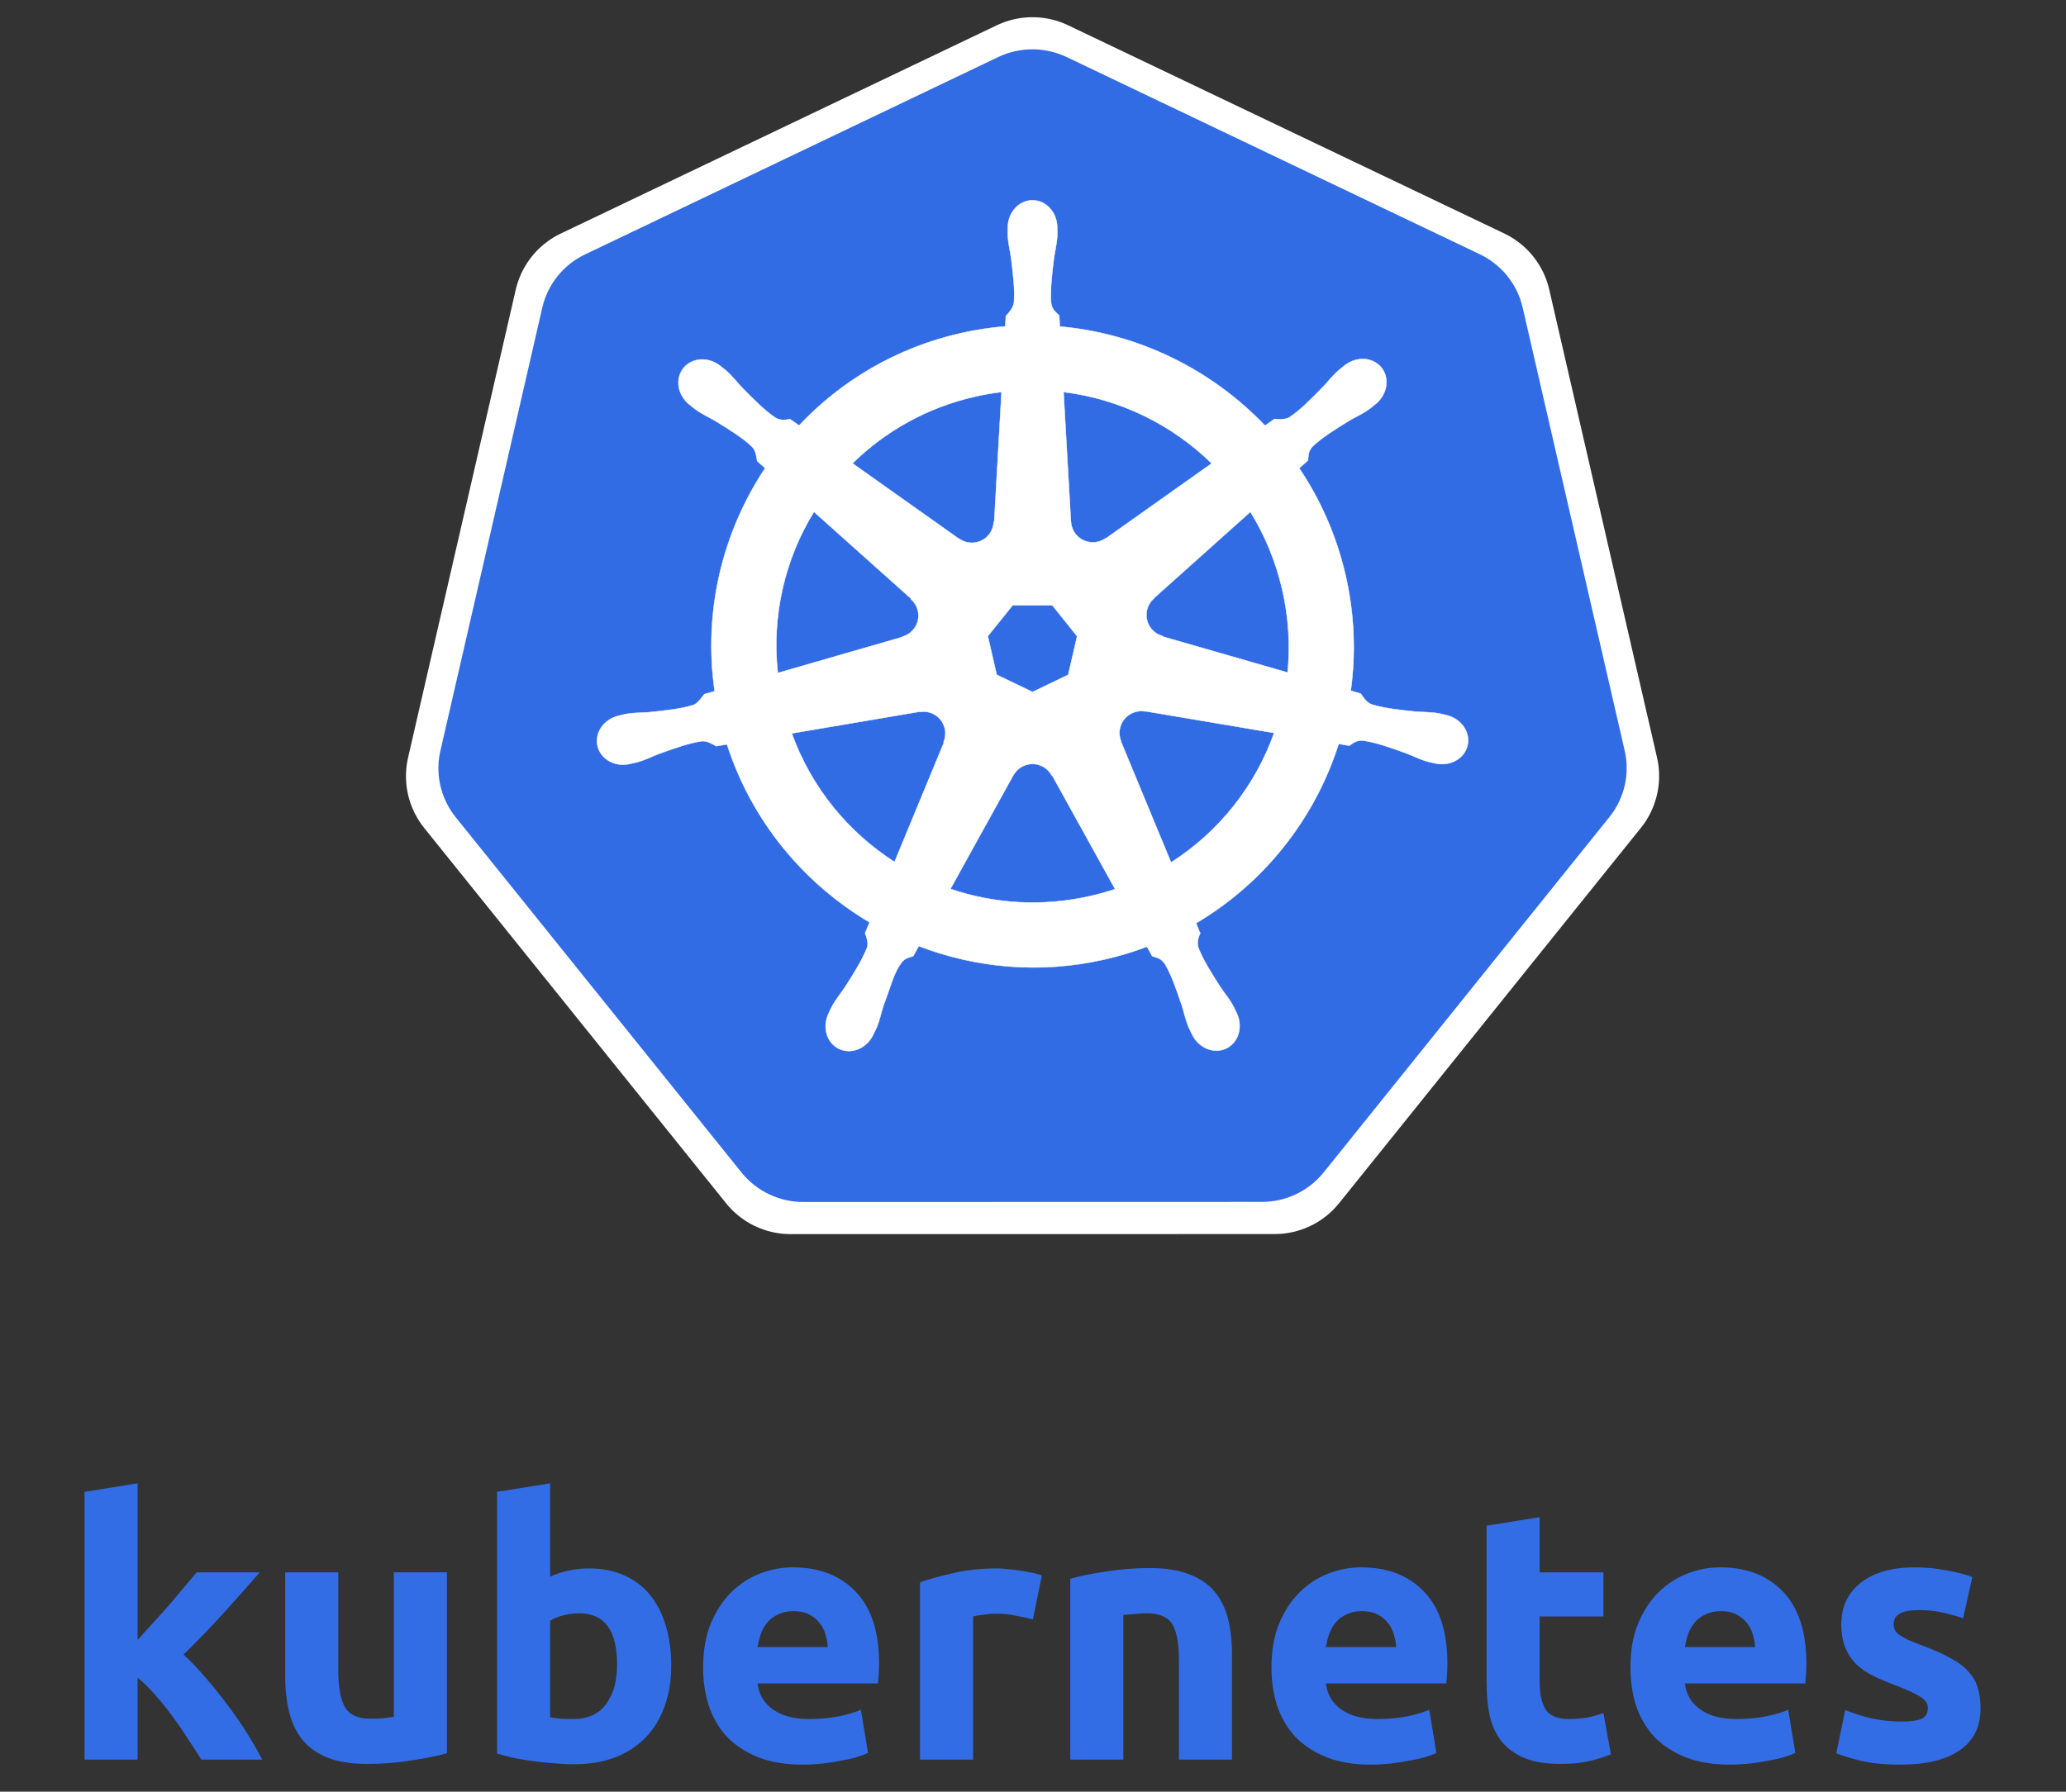 <?xml version="1.0" encoding="UTF-8" standalone="no"?><!DOCTYPE svg PUBLIC "-//W3C//DTD SVG 1.1//EN" "http://www.w3.org/Graphics/SVG/1.1/DTD/svg11.dtd"><svg width="100%" height="100%" viewBox="0 0 1222 1060" version="1.1" xmlns="http://www.w3.org/2000/svg" xmlns:xlink="http://www.w3.org/1999/xlink" xml:space="preserve" xmlns:serif="http://www.serif.com/" style="fill-rule:evenodd;clip-rule:evenodd;stroke-linejoin:round;"><rect x="0" y="0" width="1222" height="1060" fill="#333333" stroke="none"/><g id="Layer-1" serif:id="Layer 1"><path id="path3054-2-9" d="M610.686,59.119l257.971,123.181l63.74,276.842l-178.488,222.034l-286.312,0.031l-178.536,-221.997l63.681,-276.855l257.944,-123.236Z" style="fill:#fff;fill-rule:nonzero;stroke:#fff;stroke-width:97.88px;"/><path id="path3055" d="M608.293,29.24c-6.214,0.313 -12.302,1.853 -17.907,4.531l-244.343,116.75c-12.803,6.114 -22.118,17.698 -25.282,31.437l-60.281,262.25c-2.811,12.203 -0.521,25.029 6.344,35.532c0.824,1.271 1.711,2.502 2.656,3.687l169.125,210.281c8.862,11.015 22.323,17.441 36.531,17.438l271.219,-0.063c14.203,0.011 27.663,-6.403 36.531,-17.406l169.063,-210.312c8.867,-11.021 12.195,-25.473 9.031,-39.219l-60.375,-262.25c-3.163,-13.74 -12.479,-25.324 -25.281,-31.438l-244.375,-116.687c-7.05,-3.368 -14.841,-4.927 -22.656,-4.531Z" style="fill:#326ce5;fill-rule:nonzero;"/><path id="path3059" d="M610.714,118.487c-8.077,0.001 -14.626,7.276 -14.625,16.25c0,0.137 0.028,0.269 0.031,0.406c-0.012,1.219 -0.071,2.688 -0.031,3.75c0.192,5.176 1.321,9.137 2,13.906c1.23,10.207 2.261,18.668 1.625,26.531c-0.619,2.966 -2.803,5.678 -4.75,7.563l-0.344,6.187c-8.777,0.728 -17.612,2.059 -26.437,4.063c-37.975,8.622 -70.671,28.183 -95.563,54.594c-1.615,-1.102 -4.441,-3.129 -5.281,-3.75c-2.611,0.352 -5.25,1.158 -8.688,-0.844c-6.545,-4.406 -12.506,-10.487 -19.719,-17.813c-3.305,-3.504 -5.698,-6.841 -9.625,-10.218c-0.891,-0.767 -2.252,-1.805 -3.25,-2.594c-3.069,-2.448 -6.69,-3.724 -10.187,-3.844c-4.496,-0.154 -8.824,1.604 -11.656,5.156c-5.036,6.316 -3.423,15.969 3.593,21.563c0.072,0.057 0.147,0.101 0.219,0.156c0.964,0.782 2.145,1.783 3.031,2.438c4.167,3.076 7.974,4.651 12.125,7.093c8.747,5.402 15.999,9.881 21.75,15.282c2.246,2.394 2.639,6.613 2.938,8.437l4.687,4.188c-25.093,37.763 -36.706,84.409 -29.843,131.937l-6.125,1.781c-1.615,2.085 -3.896,5.365 -6.282,6.344c-7.525,2.37 -15.994,3.241 -26.218,4.313c-4.801,0.399 -8.942,0.161 -14.032,1.125c-1.12,0.212 -2.68,0.618 -3.906,0.906c-0.042,0.009 -0.082,0.022 -0.125,0.031c-0.067,0.016 -0.154,0.048 -0.219,0.063c-8.62,2.082 -14.157,10.006 -12.375,17.812c1.784,7.808 10.204,12.557 18.875,10.688c0.063,-0.015 0.154,-0.017 0.219,-0.032c0.098,-0.022 0.184,-0.069 0.281,-0.093c1.209,-0.266 2.724,-0.561 3.782,-0.844c5.003,-1.34 8.627,-3.308 13.125,-5.031c9.677,-3.471 17.691,-6.37 25.5,-7.5c3.261,-0.256 6.697,2.012 8.406,2.969l6.375,-1.094c14.67,45.483 45.414,82.245 84.344,105.312l-2.657,6.375c0.958,2.476 2.014,5.825 1.301,8.27c-2.839,7.361 -7.701,15.131 -13.238,23.793c-2.681,4.002 -5.425,7.107 -7.844,11.687c-0.579,1.096 -1.316,2.78 -1.875,3.938c-3.759,8.042 -1.001,17.305 6.219,20.781c7.266,3.498 16.284,-0.191 20.187,-8.25c0.006,-0.011 0.026,-0.02 0.032,-0.031c0.004,-0.009 -0.004,-0.023 0,-0.031c0.556,-1.143 1.343,-2.645 1.812,-3.719c2.072,-4.747 2.762,-8.815 4.219,-13.406c3.87,-9.721 5.996,-19.919 11.322,-26.274c1.459,-1.741 3.837,-2.41 6.303,-3.07l3.312,-6c33.939,13.027 71.927,16.522 109.875,7.906c8.657,-1.965 17.015,-4.509 25.094,-7.562c0.931,1.651 2.661,4.825 3.125,5.625c2.506,0.815 5.241,1.236 7.469,4.531c3.985,6.809 6.711,14.864 10.031,24.594c1.458,4.591 2.178,8.659 4.25,13.406c0.472,1.082 1.256,2.605 1.813,3.75c3.894,8.085 12.942,11.787 20.218,8.281c7.22,-3.478 9.98,-12.74 6.219,-20.781c-0.559,-1.158 -1.327,-2.842 -1.906,-3.938c-2.42,-4.579 -5.163,-7.654 -7.844,-11.656c-5.537,-8.662 -10.13,-15.858 -12.969,-23.219c-1.187,-3.796 0.201,-6.157 1.125,-8.625c-0.553,-0.634 -1.738,-4.22 -2.437,-5.906c40.457,-23.888 70.298,-62.021 84.312,-106.062c1.893,0.297 5.182,0.879 6.25,1.093c2.2,-1.45 4.222,-3.343 8.188,-3.031c7.808,1.129 15.823,4.03 25.5,7.5c4.498,1.723 8.122,3.723 13.125,5.063c1.057,0.283 2.572,0.547 3.781,0.812c0.097,0.024 0.183,0.072 0.281,0.094c0.066,0.014 0.157,0.017 0.219,0.031c8.673,1.867 17.094,-2.879 18.875,-10.687c1.781,-7.807 -3.754,-15.732 -12.375,-17.813c-1.254,-0.285 -3.032,-0.769 -4.25,-1c-5.089,-0.964 -9.231,-0.726 -14.031,-1.125c-10.225,-1.071 -18.694,-1.943 -26.219,-4.312c-3.068,-1.191 -5.251,-4.842 -6.312,-6.344l-5.907,-1.719c3.063,-22.154 2.237,-45.211 -3.062,-68.281c-5.349,-23.285 -14.801,-44.581 -27.406,-63.344c1.515,-1.377 4.376,-3.911 5.187,-4.656c0.237,-2.624 0.034,-5.376 2.75,-8.281c5.751,-5.401 13.003,-9.879 21.75,-15.282c4.152,-2.442 7.99,-4.017 12.156,-7.093c0.943,-0.696 2.229,-1.798 3.219,-2.594c7.015,-5.597 8.631,-15.249 3.594,-21.563c-5.037,-6.314 -14.797,-6.909 -21.813,-1.312c-0.998,0.791 -2.353,1.822 -3.25,2.594c-3.926,3.377 -6.351,6.714 -9.656,10.218c-7.212,7.326 -13.174,13.438 -19.719,17.844c-2.836,1.651 -6.99,1.08 -8.875,0.969l-5.562,3.969c-31.719,-33.261 -74.905,-54.526 -121.406,-58.657c-0.13,-1.949 -0.301,-5.471 -0.344,-6.531c-1.904,-1.822 -4.203,-3.377 -4.781,-7.313c-0.636,-7.863 0.426,-16.324 1.656,-26.531c0.679,-4.769 1.807,-8.73 2,-13.906c0.044,-1.177 -0.026,-2.884 -0.031,-4.156c-0.001,-8.974 -6.548,-16.251 -14.625,-16.25l0,0Zm-18.313,113.437l-4.343,76.719l-0.313,0.156c-0.291,6.864 -5.94,12.344 -12.875,12.344c-2.841,0 -5.463,-0.912 -7.594,-2.469l-0.125,0.063l-62.906,-44.594c19.334,-19.011 44.063,-33.06 72.563,-39.531c5.205,-1.182 10.409,-2.059 15.593,-2.688Zm36.657,0c33.273,4.093 64.045,19.159 87.625,42.25l-62.5,44.313l-0.219,-0.094c-5.548,4.052 -13.364,3.046 -17.688,-2.375c-1.771,-2.221 -2.7,-4.832 -2.812,-7.469l-0.063,-0.031l-4.343,-76.594Zm-147.625,70.875l57.437,51.375l-0.062,0.313c5.184,4.507 5.948,12.328 1.625,17.75c-1.772,2.221 -4.143,3.71 -6.688,4.406l-0.062,0.25l-73.625,21.25c-3.748,-34.265 4.328,-67.574 21.375,-95.344Zm258.156,0.031c8.534,13.833 14.996,29.283 18.844,46.032c3.801,16.548 4.754,33.067 3.187,49.031l-74,-21.313l-0.062,-0.312c-6.627,-1.811 -10.699,-8.552 -9.157,-15.313c0.632,-2.769 2.102,-5.112 4.094,-6.843l-0.031,-0.157l57.125,-51.125l0,0Zm-140.656,55.313l23.531,0l14.625,18.281l-5.25,22.813l-21.125,10.156l-21.188,-10.188l-5.25,-22.812l14.657,-18.25Zm75.437,62.562c1,-0.05 1.996,0.04 2.969,0.219l0.125,-0.156l76.156,12.875c-11.145,31.313 -32.473,58.44 -60.969,76.594l-29.562,-71.407l0.093,-0.125c-2.715,-6.31 0.002,-13.709 6.25,-16.718c1.6,-0.771 3.271,-1.197 4.938,-1.282l0,0Zm-127.906,0.313c5.811,0.081 11.024,4.115 12.375,10.031c0.632,2.77 0.324,5.514 -0.719,7.938l0.219,0.281l-29.25,70.687c-27.347,-17.548 -49.13,-43.824 -60.781,-76.062l75.5,-12.813l0.125,0.157c0.844,-0.156 1.701,-0.231 2.531,-0.219l0,0Zm63.781,30.969c2.024,-0.075 4.079,0.341 6.031,1.281c2.56,1.232 4.537,3.173 5.782,5.5l0.281,0l37.219,67.25c-4.831,1.619 -9.797,3.003 -14.875,4.156c-28.465,6.463 -56.839,4.505 -82.532,-4.25l37.125,-67.125l0.063,0c2.227,-4.164 6.452,-6.649 10.906,-6.812Z" style="fill:#fff;fill-rule:nonzero;stroke:#fff;stroke-width:0.25px;stroke-linejoin:miter;"/><g id="text4373-4"><path id="path2985-1" d="M81.39,970.274c3.09,-3.371 6.25,-6.882 9.481,-10.534c3.37,-3.652 6.601,-7.233 9.691,-10.744c3.089,-3.652 5.968,-7.093 8.637,-10.323c2.809,-3.231 5.197,-6.04 7.163,-8.427l37.289,0c-7.444,8.567 -14.747,16.783 -21.91,24.648c-7.022,7.725 -14.747,15.731 -23.174,24.017c4.213,3.792 8.567,8.357 13.062,13.694c4.494,5.197 8.848,10.604 13.062,16.222c4.213,5.618 8.075,11.236 11.587,16.854c3.511,5.617 6.46,10.744 8.848,15.379l-36.025,0c-2.248,-3.652 -4.846,-7.655 -7.795,-12.009c-2.809,-4.494 -5.829,-8.918 -9.059,-13.272c-3.23,-4.494 -6.671,-8.778 -10.323,-12.851c-3.511,-4.073 -7.023,-7.514 -10.534,-10.323l0,48.455l-31.39,0l0,-158.426l31.39,-5.057l0,92.697" style="fill:#326de5;fill-rule:nonzero;"/><path id="path2987-3" d="M264.33,1037.27c-5.337,1.544 -12.219,2.949 -20.646,4.213c-8.427,1.404 -17.275,2.107 -26.545,2.107c-9.41,0 -17.275,-1.264 -23.595,-3.792c-6.18,-2.528 -11.095,-6.04 -14.747,-10.534c-3.652,-4.635 -6.25,-10.112 -7.795,-16.433c-1.545,-6.32 -2.317,-13.272 -2.317,-20.856l0,-61.727l31.39,0l0,57.935c0,10.112 1.334,17.415 4.003,21.91c2.668,4.494 7.654,6.741 14.957,6.741c2.248,0 4.635,-0.07 7.163,-0.21c2.528,-0.281 4.775,-0.562 6.742,-0.843l0,-85.533l31.39,0l0,107.022" style="fill:#326de5;fill-rule:nonzero;"/><path id="path2989-2" d="M364.999,984.81c0,-20.225 -7.444,-30.337 -22.332,-30.337c-3.23,0 -6.46,0.421 -9.69,1.264c-3.09,0.843 -5.618,1.896 -7.585,3.16l0,57.093c1.545,0.28 3.511,0.561 5.899,0.842c2.388,0.141 4.986,0.211 7.795,0.211c8.567,0 15.028,-2.949 19.382,-8.848c4.354,-5.899 6.531,-13.694 6.531,-23.385m32.022,0.843c0,8.848 -1.334,16.854 -4.003,24.016c-2.528,7.163 -6.25,13.273 -11.165,18.329c-4.916,5.056 -10.955,8.989 -18.118,11.798c-7.163,2.668 -15.309,4.002 -24.438,4.002c-3.792,0 -7.795,-0.21 -12.009,-0.632c-4.073,-0.281 -8.146,-0.702 -12.219,-1.264c-3.932,-0.561 -7.724,-1.193 -11.376,-1.896c-3.652,-0.842 -6.882,-1.685 -9.691,-2.528l0,-154.844l31.39,-5.057l0,55.197c3.511,-1.545 7.163,-2.739 10.955,-3.582c3.792,-0.842 7.865,-1.264 12.219,-1.264c7.865,0 14.818,1.405 20.857,4.214c6.039,2.668 11.095,6.531 15.168,11.587c4.073,5.056 7.163,11.165 9.27,18.328c2.107,7.023 3.16,14.888 3.16,23.596" style="fill:#326de5;fill-rule:nonzero;"/><path id="path2991-8" d="M415.88,986.495c0,-9.831 1.474,-18.398 4.424,-25.702c3.09,-7.443 7.092,-13.623 12.008,-18.539c4.916,-4.916 10.534,-8.637 16.854,-11.166c6.461,-2.528 13.062,-3.792 19.803,-3.792c15.73,0 28.16,4.846 37.289,14.537c9.129,9.55 13.694,23.665 13.694,42.345c0,1.826 -0.07,3.862 -0.211,6.109c-0.14,2.107 -0.281,4.003 -0.421,5.689l-71.207,0c0.702,6.46 3.721,11.587 9.059,15.379c5.337,3.792 12.499,5.688 21.488,5.688c5.758,0 11.376,-0.492 16.854,-1.475c5.618,-1.123 10.182,-2.458 13.694,-4.003l4.213,25.492c-1.685,0.843 -3.932,1.685 -6.741,2.528c-2.809,0.843 -5.97,1.545 -9.481,2.107c-3.37,0.702 -7.022,1.264 -10.955,1.685c-3.932,0.421 -7.865,0.632 -11.797,0.632c-9.972,0 -18.68,-1.475 -26.124,-4.424c-7.303,-2.949 -13.413,-6.952 -18.328,-12.008c-4.776,-5.197 -8.357,-11.307 -10.745,-18.329c-2.247,-7.022 -3.37,-14.607 -3.37,-22.753m73.735,-12.008c-0.14,-2.668 -0.632,-5.267 -1.475,-7.795c-0.702,-2.528 -1.896,-4.775 -3.581,-6.741c-1.545,-1.967 -3.582,-3.582 -6.11,-4.846c-2.387,-1.264 -5.407,-1.896 -9.058,-1.896c-3.512,0 -6.531,0.632 -9.059,1.896c-2.529,1.124 -4.635,2.669 -6.321,4.635c-1.685,1.966 -3.019,4.284 -4.002,6.952c-0.843,2.528 -1.475,5.127 -1.896,7.795l41.502,0" style="fill:#326de5;fill-rule:nonzero;"/><path id="path2993-1" d="M610.959,958.055c-2.809,-0.703 -6.109,-1.405 -9.901,-2.107c-3.792,-0.843 -7.865,-1.264 -12.219,-1.264c-1.967,0 -4.354,0.21 -7.163,0.632c-2.669,0.281 -4.705,0.632 -6.11,1.053l0,84.691l-31.39,0l0,-104.915c5.618,-1.967 12.219,-3.792 19.803,-5.478c7.725,-1.826 16.292,-2.739 25.702,-2.739c1.686,0 3.722,0.141 6.11,0.422c2.388,0.14 4.775,0.421 7.163,0.842c2.387,0.281 4.775,0.703 7.163,1.264c2.387,0.422 4.424,0.984 6.109,1.686l-5.267,25.913" style="fill:#326de5;fill-rule:nonzero;"/><path id="path2995-5" d="M633.054,934.038c5.337,-1.545 12.219,-2.95 20.646,-4.214c8.427,-1.404 17.275,-2.106 26.545,-2.106c9.41,0 17.204,1.264 23.384,3.792c6.32,2.387 11.306,5.828 14.958,10.323c3.652,4.494 6.25,9.831 7.795,16.011c1.545,6.18 2.317,13.062 2.317,20.646l0,62.57l-31.39,0l0,-58.778c0,-10.112 -1.334,-17.275 -4.003,-21.489c-2.668,-4.213 -7.654,-6.32 -14.958,-6.32c-2.247,0 -4.634,0.141 -7.162,0.421c-2.529,0.141 -4.776,0.352 -6.742,0.632l0,85.534l-31.39,0l0,-107.022" style="fill:#326de5;fill-rule:nonzero;"/><path id="path2997-7" d="M752.051,986.495c0,-9.831 1.475,-18.398 4.424,-25.702c3.09,-7.443 7.093,-13.623 12.009,-18.539c4.915,-4.916 10.533,-8.637 16.853,-11.166c6.461,-2.528 13.062,-3.792 19.804,-3.792c15.73,0 28.16,4.846 37.289,14.537c9.129,9.55 13.693,23.665 13.693,42.345c0,1.826 -0.07,3.862 -0.21,6.109c-0.141,2.107 -0.281,4.003 -0.422,5.689l-71.207,0c0.702,6.46 3.722,11.587 9.059,15.379c5.337,3.792 12.5,5.688 21.489,5.688c5.758,0 11.376,-0.492 16.853,-1.475c5.618,-1.123 10.183,-2.458 13.694,-4.003l4.214,25.492c-1.686,0.843 -3.933,1.685 -6.742,2.528c-2.809,0.843 -5.969,1.545 -9.48,2.107c-3.371,0.702 -7.023,1.264 -10.955,1.685c-3.933,0.421 -7.865,0.632 -11.798,0.632c-9.972,0 -18.68,-1.475 -26.123,-4.424c-7.304,-2.949 -13.413,-6.952 -18.329,-12.008c-4.775,-5.197 -8.357,-11.307 -10.744,-18.329c-2.247,-7.022 -3.371,-14.607 -3.371,-22.753m73.736,-12.008c-0.141,-2.668 -0.633,-5.267 -1.475,-7.795c-0.702,-2.528 -1.896,-4.775 -3.582,-6.741c-1.545,-1.967 -3.581,-3.582 -6.109,-4.846c-2.388,-1.264 -5.407,-1.896 -9.059,-1.896c-3.511,0 -6.531,0.632 -9.059,1.896c-2.528,1.124 -4.635,2.669 -6.32,4.635c-1.686,1.966 -3.02,4.284 -4.003,6.952c-0.843,2.528 -1.475,5.127 -1.896,7.795l41.503,0" style="fill:#326de5;fill-rule:nonzero;"/><path id="path2999-1" d="M879.294,902.648l31.39,-5.057l0,32.655l37.711,0l0,26.123l-37.711,0l0,38.975c0,6.601 1.124,11.868 3.371,15.8c2.388,3.933 7.093,5.899 14.115,5.899c3.371,0 6.812,-0.281 10.323,-0.843c3.652,-0.702 6.952,-1.615 9.902,-2.739l4.424,24.439c-3.792,1.544 -8.006,2.879 -12.64,4.002c-4.635,1.124 -10.323,1.686 -17.065,1.686c-8.567,0 -15.66,-1.124 -21.278,-3.371c-5.618,-2.388 -10.112,-5.618 -13.483,-9.691c-3.371,-4.213 -5.758,-9.27 -7.163,-15.168c-1.264,-5.899 -1.896,-12.43 -1.896,-19.593l0,-93.117" style="fill:#326de5;fill-rule:nonzero;"/><path id="path3001-2" d="M964.37,986.495c0,-9.831 1.475,-18.398 4.424,-25.702c3.09,-7.443 7.093,-13.623 12.008,-18.539c4.916,-4.916 10.534,-8.637 16.854,-11.166c6.461,-2.528 13.062,-3.792 19.803,-3.792c15.731,0 28.16,4.846 37.29,14.537c9.129,9.55 13.693,23.665 13.693,42.345c0,1.826 -0.07,3.862 -0.21,6.109c-0.141,2.107 -0.281,4.003 -0.422,5.689l-71.207,0c0.702,6.46 3.722,11.587 9.059,15.379c5.337,3.792 12.5,5.688 21.488,5.688c5.759,0 11.377,-0.492 16.854,-1.475c5.618,-1.123 10.183,-2.458 13.694,-4.003l4.213,25.492c-1.685,0.843 -3.932,1.685 -6.741,2.528c-2.809,0.843 -5.969,1.545 -9.48,2.107c-3.371,0.702 -7.023,1.264 -10.955,1.685c-3.933,0.421 -7.866,0.632 -11.798,0.632c-9.972,0 -18.68,-1.475 -26.123,-4.424c-7.304,-2.949 -13.413,-6.952 -18.329,-12.008c-4.775,-5.197 -8.357,-11.307 -10.744,-18.329c-2.248,-7.022 -3.371,-14.607 -3.371,-22.753m73.735,-12.008c-0.14,-2.668 -0.632,-5.267 -1.474,-7.795c-0.703,-2.528 -1.896,-4.775 -3.582,-6.741c-1.545,-1.967 -3.581,-3.582 -6.109,-4.846c-2.388,-1.264 -5.408,-1.896 -9.059,-1.896c-3.511,0 -6.531,0.632 -9.059,1.896c-2.528,1.124 -4.635,2.669 -6.32,4.635c-1.686,1.966 -3.02,4.284 -4.003,6.952c-0.843,2.528 -1.475,5.127 -1.896,7.795l41.502,0" style="fill:#326de5;fill-rule:nonzero;"/><path id="path3003-2" d="M1124.48,1018.52c5.758,0 9.831,-0.562 12.219,-1.686c2.388,-1.123 3.581,-3.3 3.581,-6.531c0,-2.528 -1.545,-4.705 -4.634,-6.53c-3.09,-1.967 -7.795,-4.144 -14.115,-6.531c-4.916,-1.826 -9.411,-3.722 -13.483,-5.688c-3.933,-1.967 -7.304,-4.284 -10.113,-6.953c-2.809,-2.809 -4.986,-6.109 -6.531,-9.901c-1.545,-3.792 -2.317,-8.357 -2.317,-13.694c0,-10.393 3.862,-18.609 11.587,-24.649c7.725,-6.039 18.328,-9.059 31.812,-9.059c6.741,0 13.202,0.632 19.381,1.896c6.18,1.124 11.096,2.388 14.748,3.792l-5.478,24.438c-3.652,-1.263 -7.654,-2.387 -12.008,-3.37c-4.214,-0.983 -8.989,-1.475 -14.326,-1.475c-9.831,0 -14.747,2.739 -14.747,8.216c0,1.264 0.211,2.388 0.632,3.371c0.421,0.983 1.264,1.966 2.528,2.949c1.264,0.843 2.949,1.826 5.056,2.95c2.247,0.983 5.056,2.107 8.427,3.371c6.882,2.528 12.57,5.056 17.065,7.584c4.494,2.388 8.005,5.056 10.533,8.005c2.669,2.809 4.494,5.97 5.478,9.481c1.123,3.511 1.685,7.584 1.685,12.219c0,10.955 -4.143,19.241 -12.43,24.859c-8.146,5.618 -19.733,8.427 -34.761,8.427c-9.831,0 -18.047,-0.843 -24.648,-2.528c-6.461,-1.685 -10.955,-3.09 -13.483,-4.213l5.266,-25.492c5.337,2.107 10.815,3.792 16.433,5.056c5.618,1.124 11.165,1.686 16.643,1.686" style="fill:#326de5;fill-rule:nonzero;"/></g></g></svg>